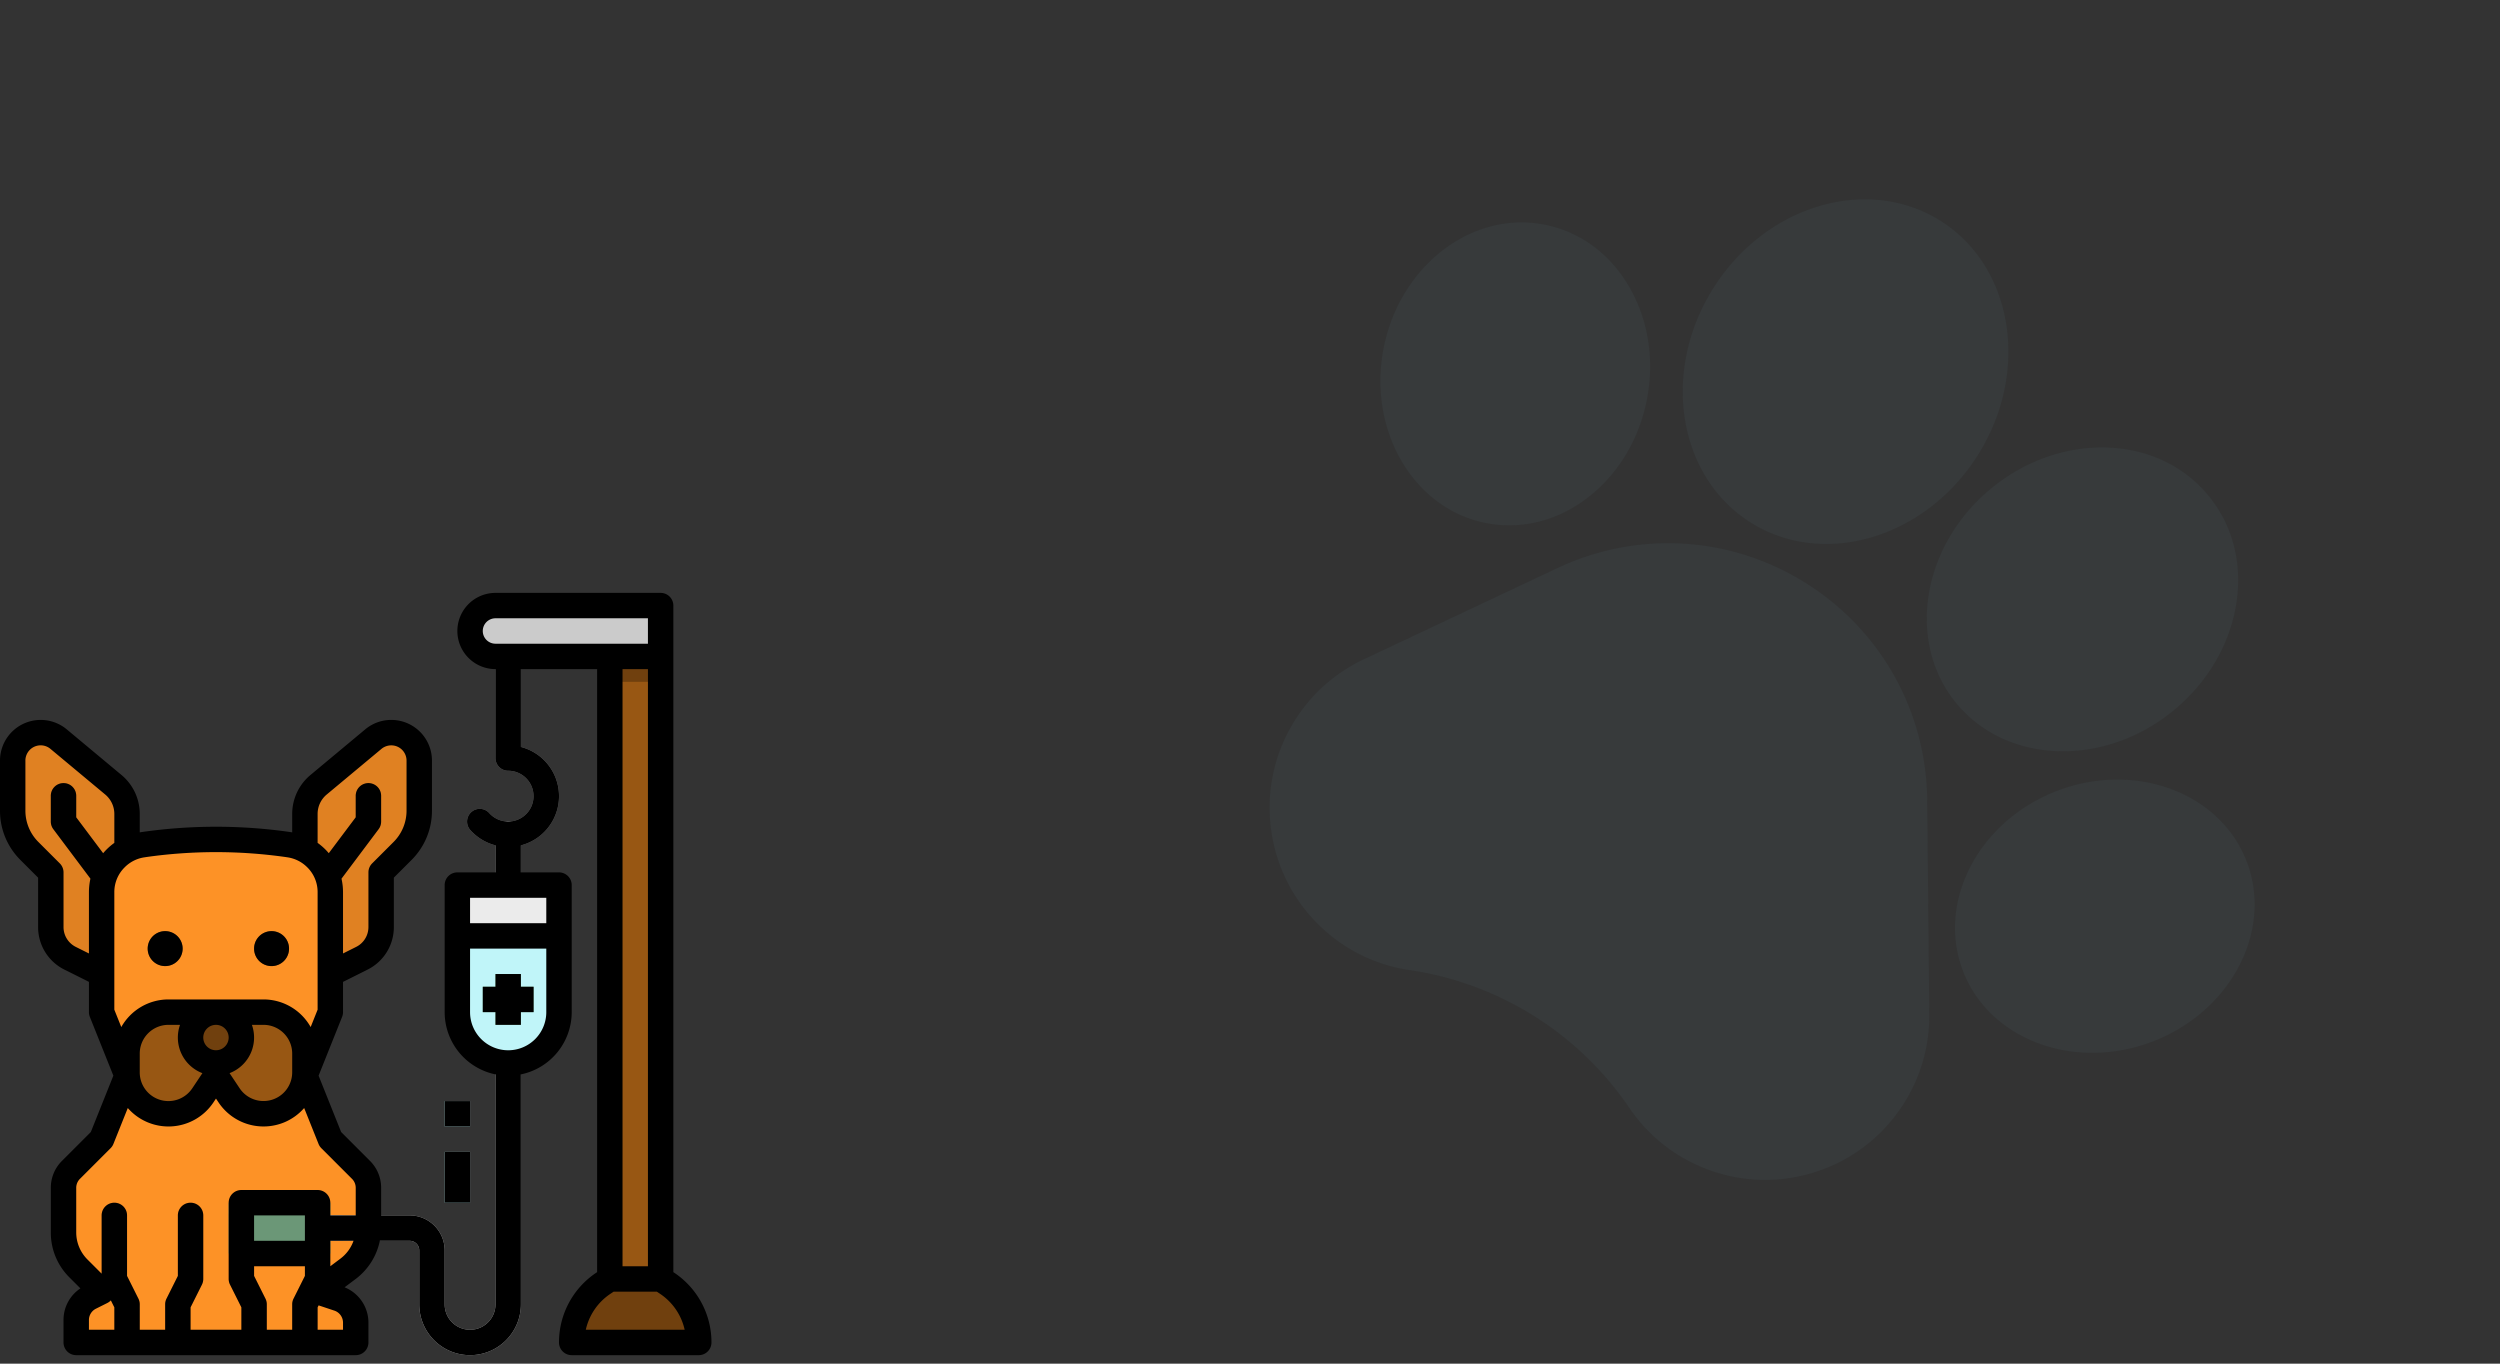 <svg xmlns="http://www.w3.org/2000/svg" width="253" height="138" fill="none"><rect width="100%" height="100%" fill="#333333" stroke="none"/><g fill="#78C0DE" opacity=".05"><path d="M195.034 80.98c-.086-8.986-4.681-17.202-12.291-21.978-7.611-4.776-17.007-5.34-25.135-1.51l-19.588 9.23a16.5 16.5 0 0 0-7.561 7.18 16.493 16.493 0 0 0-1.792 10.276 16.502 16.502 0 0 0 4.691 9.317 16.49 16.49 0 0 0 9.321 4.684l.239.034a32.648 32.648 0 0 1 21.969 13.903 16.536 16.536 0 0 0 4.896 4.737 16.744 16.744 0 0 0 3.373 1.619 16.499 16.499 0 0 0 10.43.173 16.495 16.495 0 0 0 8.476-6.08 16.504 16.504 0 0 0 3.18-9.934l-.208-21.651ZM150.388 52.934c3.654.717 7.38-.252 10.491-2.729 2.962-2.356 5.017-5.825 5.788-9.767.768-3.942.17-7.928-1.685-11.227-1.95-3.465-5.035-5.766-8.686-6.478-7.341-1.438-14.641 4.168-16.275 12.499-1.293 6.635 1.395 13.023 6.252 16.072a12.06 12.06 0 0 0 4.115 1.63ZM177.184 52.89c7.393 4.639 17.709 1.56 22.995-6.862 5.288-8.425 3.574-19.054-3.819-23.694-7.393-4.64-17.708-1.56-22.996 6.866-5.286 8.423-3.572 19.05 3.82 23.69ZM197.985 71.174h.001a12.9 12.9 0 0 0 3.102 2.725c5.392 3.384 13.109 2.757 18.899-2.016 3.333-2.747 5.561-6.465 6.272-10.47.746-4.19-.238-8.19-2.77-11.261-2.532-3.072-6.271-4.8-10.528-4.868-4.066-.065-8.141 1.413-11.473 4.161-7.03 5.796-8.601 15.544-3.503 21.73ZM227.34 87.111l-.001-.003c-2.735-6.966-11.384-10.119-19.284-7.027-7.896 3.097-12.103 11.283-9.378 18.247.994 2.541 2.775 4.575 5.02 5.984 3.914 2.456 9.238 3.013 14.265 1.048 7.896-3.097 12.103-11.283 9.378-18.249Z"/></g><path fill="#E08122" d="M30.857 85.714v-3.336a3.858 3.858 0 0 1 1.388-2.963l5.539-4.616a2.832 2.832 0 0 1 4.644 2.176v5.057a5.787 5.787 0 0 1-1.694 4.091l-2.163 2.163v5.528a3.536 3.536 0 0 1-1.954 3.163l-3.189 1.594h-2.571V85.714ZM12.857 85.714v-3.336a3.858 3.858 0 0 0-1.388-2.963L5.93 74.799a2.831 2.831 0 0 0-4.644 2.176v5.057a5.786 5.786 0 0 0 1.694 4.091l2.163 2.163v5.528a3.536 3.536 0 0 0 1.954 3.163l3.189 1.594h2.571V85.714Z"/><path fill="#BF6E1D" d="M32.142 91.286a1.286 1.286 0 0 1-1.028-2.057L36 82.714v-2.143a1.285 1.285 0 1 1 2.571 0v2.572c0 .278-.09.549-.257.771l-5.143 6.857a1.282 1.282 0 0 1-1.03.515ZM11.573 91.286a1.283 1.283 0 0 1-1.03-.514L5.4 83.913a1.286 1.286 0 0 1-.257-.771V80.57a1.286 1.286 0 1 1 2.571 0v2.143L12.6 89.23a1.285 1.285 0 0 1-1.027 2.057Z"/><path fill="#FD9226" d="m33.377 129.789-1.234.925.681.227 1.418.472a2.574 2.574 0 0 1 1.758 2.44v2.004H7.714v-2.268a2.57 2.57 0 0 1 1.421-2.299l1.15-.576-2.35-2.351a5.143 5.143 0 0 1-1.506-3.635v-4.52a2.569 2.569 0 0 1 .753-1.819l3.104-3.103 2.571-6.429h18l2.572 6.429 3.103 3.103a2.577 2.577 0 0 1 .754 1.819v4.078a5.142 5.142 0 0 1-2.057 4.114l-1.852 1.389ZM30.857 108.857h-18l-2.571-6.428V90.283c0-1.279.508-2.505 1.412-3.41l.023-.022a4.822 4.822 0 0 1 2.727-1.364l.136-.02c4.824-.689 9.722-.689 14.546 0l.136.02a4.822 4.822 0 0 1 2.728 1.364l.022.023a4.821 4.821 0 0 1 1.413 3.409v12.146l-2.572 6.428Z"/><path fill="#985713" d="M26.67 112.714a4.19 4.19 0 0 1-3.485-1.864l-1.328-1.993-1.328 1.993a4.19 4.19 0 0 1-6.445.638 4.19 4.19 0 0 1-1.227-2.961v-1.911a4.186 4.186 0 0 1 4.187-4.187h9.625a4.188 4.188 0 0 1 4.188 4.187v1.911a4.188 4.188 0 0 1-4.188 4.187Z"/><path fill="#E08122" d="M14.143 132v3.857H11.57v-3.553l-1.15-2.3a1.3 1.3 0 0 1-.135-.575V123a1.285 1.285 0 1 1 2.571 0v6.125l1.15 2.3c.09.178.136.375.136.575ZM20.572 123v6.429a1.3 1.3 0 0 1-.136.575l-1.15 2.3v3.553h-2.572V132c0-.2.047-.396.135-.575l1.151-2.3V123a1.285 1.285 0 1 1 2.572 0ZM33.428 123v6.429c0 .199-.046.396-.135.575l-.469.937-.681 1.363v3.553H29.57V132c0-.2.047-.396.135-.575l1.151-2.3V123a1.285 1.285 0 1 1 2.571 0ZM27 132v3.857h-2.572v-3.553l-1.15-2.3a1.3 1.3 0 0 1-.135-.575V123a1.285 1.285 0 1 1 2.571 0v6.125l1.15 2.3c.09.179.136.375.136.575Z"/><path fill="#70400E" d="M21.857 107.571a2.571 2.571 0 1 0 0-5.142 2.571 2.571 0 0 0 0 5.142Z"/><path fill="#985713" d="M16.714 97.768a1.768 1.768 0 1 0 0-3.536 1.768 1.768 0 0 0 0 3.536ZM27.482 97.768a1.768 1.768 0 1 0 0-3.536 1.768 1.768 0 0 0 0 3.536Z"/><path fill="#DBDBDB" d="M52.714 107.571V132a5.145 5.145 0 0 1-5.143 5.143A5.144 5.144 0 0 1 42.428 132v-5.464a.964.964 0 0 0-.964-.965h-9.321a1.286 1.286 0 1 1 0-2.571h9.321A3.539 3.539 0 0 1 45 126.536V132a2.57 2.57 0 1 0 5.143 0v-24.429a1.285 1.285 0 1 1 2.571 0Z"/><path fill="#878787" d="M51.429 85.714A5.151 5.151 0 0 1 47.596 84a1.284 1.284 0 1 1 1.916-1.715A2.57 2.57 0 1 0 51.429 78a1.286 1.286 0 0 1-1.286-1.286V65.143a1.286 1.286 0 0 1 2.572 0V75.59a5.143 5.143 0 0 1-1.286 10.123Z"/><path fill="#CBCBCB" d="M66.857 66.429H50.143a2.571 2.571 0 1 1 0-5.143h16.714v5.143Z"/><path fill="#985713" d="M61.714 66.429h5.143v64.285h-5.143V66.429Z"/><path fill="#70400E" d="M70.714 135.857H57.857a7.21 7.21 0 0 1 3.21-5.997l.647-.431h5.143l.648.431a7.216 7.216 0 0 1 3.21 5.997Z"/><path fill="#C0F5F9" d="M45 111.429h2.571V114H45v-2.571ZM45 116.571h2.571v5.143H45v-5.143Z"/><path fill="#6B9777" d="M23.143 121.714H33.43v5.143H23.143v-5.143Z"/><path fill="#CBCBCB" d="M51.429 90.857a1.286 1.286 0 0 1-1.286-1.286V84.43a1.286 1.286 0 1 1 2.572 0v5.142a1.286 1.286 0 0 1-1.286 1.286Z"/><path fill="#C3C3C3" d="M52.715 107.571v1.124a5.183 5.183 0 0 1-2.572 0v-1.124a1.285 1.285 0 1 1 2.572 0Z"/><path fill="#70400E" d="M61.714 66.429h5.143V69h-5.143v-2.571Z"/><path fill="#C3C3C3" d="M33.429 123h1.285v2.571H33.43V123Z"/><path fill="#EBEBEB" d="M46.286 89.571H56.57v12.858a5.14 5.14 0 0 1-5.142 5.142 5.14 5.14 0 0 1-5.143-5.142V89.571Z"/><path fill="#C0F5F9" d="M51.428 107.571a5.14 5.14 0 0 1-5.142-5.142v-7.715H56.57v7.715a5.14 5.14 0 0 1-5.142 5.142Z"/><path fill="#85BC94" d="M54 99.857h-1.286v-1.286h-2.571v1.286h-1.286v2.572h1.286v1.285h2.571v-1.285H54v-2.572Z"/><path fill="#B8EAEE" d="M46.286 94.714H56.57V96H46.286v-1.286Z"/><path fill="#000" d="M16.714 97.768a1.768 1.768 0 1 0 0-3.536 1.768 1.768 0 0 0 0 3.536ZM27.482 97.768a1.768 1.768 0 1 0 0-3.536 1.768 1.768 0 0 0 0 3.536Z"/><path fill="#000" d="M3.857 88.818v4.996a4.798 4.798 0 0 0 2.665 4.313L9 99.366v3.063c0 .163.031.325.092.477l2.38 5.951-2.282 5.705-2.917 2.918a3.832 3.832 0 0 0-1.13 2.728v4.52a6.382 6.382 0 0 0 1.882 4.544l1.113 1.113a3.825 3.825 0 0 0-1.71 3.204v2.268a1.285 1.285 0 0 0 1.286 1.286H36a1.286 1.286 0 0 0 1.286-1.286v-2.004a3.856 3.856 0 0 0-2.415-3.578l1.129-.846a6.46 6.46 0 0 0 2.438-3.858h3.026a.968.968 0 0 1 .965.965V132a5.145 5.145 0 0 0 5.142 5.143A5.145 5.145 0 0 0 52.714 132v-23.271a6.442 6.442 0 0 0 5.143-6.3V89.571a1.286 1.286 0 0 0-1.286-1.285h-3.857v-2.734a5.143 5.143 0 0 0 0-9.96v-7.878h7.715v61.027l-.076.05a8.471 8.471 0 0 0-3.782 7.066 1.285 1.285 0 0 0 1.286 1.286h12.857A1.286 1.286 0 0 0 72 135.857a8.475 8.475 0 0 0-3.782-7.066l-.075-.051V61.286A1.286 1.286 0 0 0 66.857 60H50.143a3.857 3.857 0 1 0 0 7.714v9A1.286 1.286 0 0 0 51.429 78a2.57 2.57 0 1 1-1.917 4.285A1.285 1.285 0 1 0 47.596 84a5.152 5.152 0 0 0 2.547 1.55v2.736h-3.857A1.286 1.286 0 0 0 45 89.57v12.858a6.437 6.437 0 0 0 5.143 6.3V132A2.57 2.57 0 1 1 45 132v-5.464A3.539 3.539 0 0 0 41.464 123h-2.893v-2.792a3.83 3.83 0 0 0-1.13-2.728l-2.917-2.918-2.282-5.705 2.38-5.951c.061-.152.092-.314.092-.477v-3.063l2.479-1.24a4.797 4.797 0 0 0 2.664-4.312v-4.996l1.787-1.786a7.022 7.022 0 0 0 2.07-5v-5.057a4.116 4.116 0 0 0-6.753-3.164l-5.538 4.615a5.125 5.125 0 0 0-1.852 3.952v1.858l-.11-.019-.15-.022a52.802 52.802 0 0 0-14.92.002l-.122.018-.126.02v-1.857a5.126 5.126 0 0 0-1.851-3.951l-5.54-4.618A4.118 4.118 0 0 0 0 76.975v5.057a7.023 7.023 0 0 0 2.07 5l1.786 1.786Zm62.935 42.112a5.911 5.911 0 0 1 2.496 3.641H59.283a5.91 5.91 0 0 1 2.497-3.641l.323-.216h4.365l.324.216ZM63 128.143V67.714h2.571v60.429H63Zm-12.857-63a1.286 1.286 0 0 1 0-2.572H65.57v2.572H50.143ZM47.57 90.857h7.715v2.572H47.57v-2.572Zm0 11.572V96h7.715v6.429a3.856 3.856 0 0 1-6.585 2.727 3.855 3.855 0 0 1-1.13-2.727Zm-36 32.142H9v-.982a1.279 1.279 0 0 1 .71-1.149l1.15-.576a1.28 1.28 0 0 0 .359-.266l.353.706v2.267Zm19.286-5.446-1.15 2.3c-.09.178-.136.375-.136.575v2.571H27V132c0-.2-.047-.397-.136-.575l-1.15-2.3v-.982h5.143v.982Zm0-3.554h-5.143V123h5.143v2.571Zm3.857 9h-2.571v-2.267l.1-.201 1.591.53a1.285 1.285 0 0 1 .88 1.22v.718Zm-.257-7.2-1.028.772v-2.572h2.348a3.864 3.864 0 0 1-1.32 1.8Zm-1.938-11.176 3.104 3.103a1.276 1.276 0 0 1 .377.91V123h-2.571v-1.286a1.285 1.285 0 0 0-1.286-1.285h-7.714a1.286 1.286 0 0 0-1.286 1.285v7.715c0 .199.046.396.136.575l1.15 2.3v2.267h-5.143v-2.267l1.15-2.3c.089-.179.136-.376.135-.575V123A1.285 1.285 0 1 0 18 123v6.125l-1.15 2.3c-.09.178-.136.375-.136.575v2.571h-2.571V132c0-.2-.047-.397-.136-.575l-1.15-2.3V123a1.285 1.285 0 1 0-2.571 0v5.896l-1.442-1.442a3.882 3.882 0 0 1-1.13-2.726v-4.52a1.282 1.282 0 0 1 .378-.91l3.103-3.103c.123-.123.22-.27.284-.432l1.453-3.631a5.474 5.474 0 0 0 4.474 1.856 5.462 5.462 0 0 0 4.193-2.425l.258-.388.259.388a5.472 5.472 0 0 0 6.646 2.02 5.474 5.474 0 0 0 2.02-1.451l1.453 3.631c.065.162.161.309.284.432Zm-12.037-7.592-1.023 1.533a2.903 2.903 0 0 1-3.255 1.169 2.902 2.902 0 0 1-2.061-2.778v-1.911a2.906 2.906 0 0 1 2.902-2.902h1.176a3.856 3.856 0 0 0 2.26 4.889Zm.09-3.603a1.285 1.285 0 1 1 2.57 0 1.285 1.285 0 0 1-2.57 0Zm4.921-1.286h1.177a2.906 2.906 0 0 1 2.901 2.902v1.911a2.903 2.903 0 0 1-5.316 1.609l-1.022-1.533a3.858 3.858 0 0 0 2.26-4.889Zm6.65-21.336a2.564 2.564 0 0 1 .926-1.977l5.536-4.614a1.557 1.557 0 0 1 1.584-.24 1.543 1.543 0 0 1 .954 1.428v5.057a4.469 4.469 0 0 1-1.318 3.181l-2.163 2.163c-.241.242-.376.569-.376.91v5.528a2.239 2.239 0 0 1-1.244 2.013l-1.328.664v-6.208c0-.459-.051-.916-.154-1.364l3.754-5.005c.167-.222.257-.493.257-.771V80.57a1.286 1.286 0 1 0-2.571 0v2.143l-2.725 3.632a6.279 6.279 0 0 0-.35-.383l-.022-.022a6.115 6.115 0 0 0-.76-.641v-2.922Zm-19.535 5.404.022-.022a3.539 3.539 0 0 1 2.012-1.001l.124-.02c4.7-.67 9.47-.67 14.17-.001l.151.023a3.54 3.54 0 0 1 1.997.999l.023.022a3.512 3.512 0 0 1 1.036 2.501v11.898l-.703 1.757a5.477 5.477 0 0 0-4.77-2.795h-9.625a5.48 5.48 0 0 0-4.77 2.795l-.704-1.757V90.283a3.512 3.512 0 0 1 1.037-2.5ZM2.57 76.975a1.546 1.546 0 0 1 2.536-1.189l5.54 4.617a2.564 2.564 0 0 1 .925 1.975V85.3c-.27.193-.525.407-.76.641l-.023.023a6.25 6.25 0 0 0-.35.383l-2.725-3.633v-2.143a1.286 1.286 0 1 0-2.571 0v2.572c0 .278.09.549.257.771l3.754 5.005A6.156 6.156 0 0 0 9 90.283v6.208l-1.327-.663a2.24 2.24 0 0 1-1.244-2.014v-5.528a1.286 1.286 0 0 0-.377-.91l-2.163-2.163a4.468 4.468 0 0 1-1.318-3.18v-5.058Z"/><path fill="#000" d="M52.714 103.714v-1.285H54v-2.572h-1.286v-1.286h-2.571v1.286h-1.286v2.572h1.286v1.285h2.571ZM45 111.429h2.571V114H45v-2.571ZM45 116.571h2.571v5.143H45v-5.143Z"/></svg>